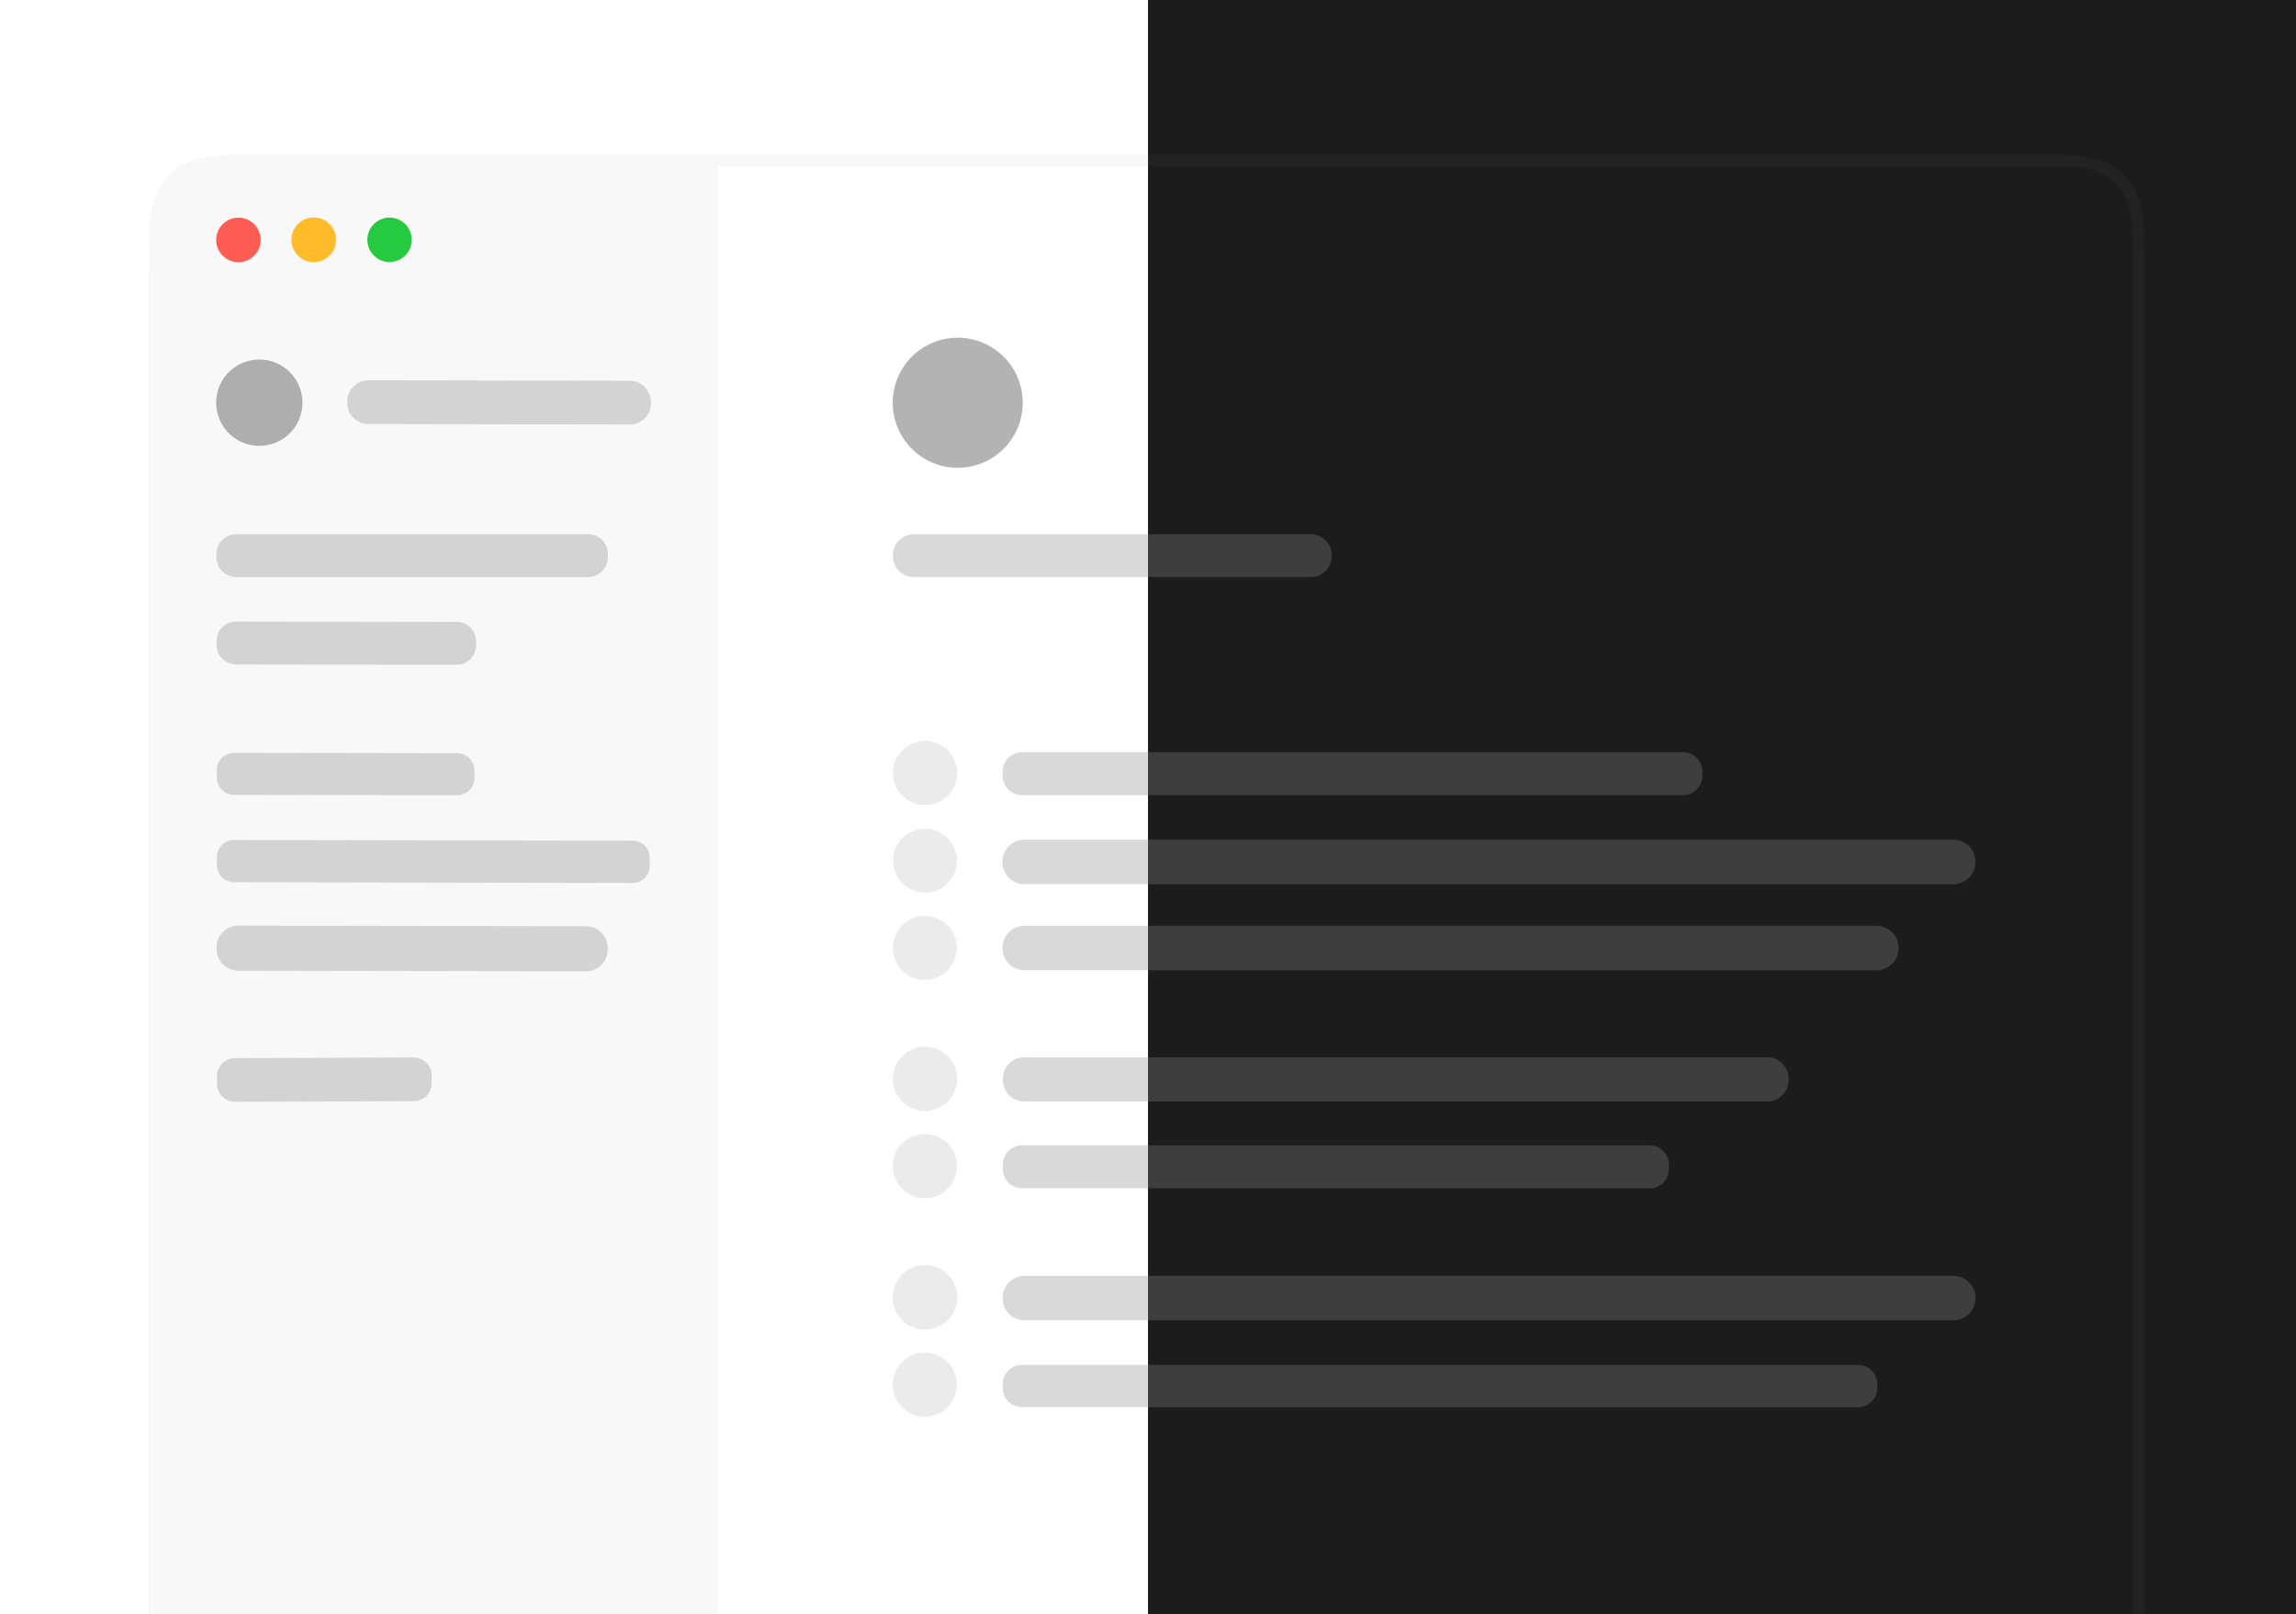 <svg xmlns="http://www.w3.org/2000/svg" fill="none" width="387" height="272" viewBox="0 0 387 272">
  <rect x="0" y="0" width="387" height="272" fill="#333333" stroke="none"/>
  <g clip-path="url(#a)">
    <path fill="#fff" d="M0 0h387v272H0z"/>
    <path fill="#000" d="M25 47.6c0-9 0-13.5 2.3-16.65a12 12 0 0 1 2.65-2.66C33.1 26 37.6 26 46.6 26h292.8c9 0 13.5 0 16.65 2.3a12 12 0 0 1 2.66 2.65C361 34.1 361 38.6 361 47.6V272H25V47.6Z" opacity=".03"/>
    <path fill="#fff" d="M121 28h220c7.5 0 11.25 0 13.88 1.91a10 10 0 0 1 2.21 2.21C359 34.75 359 38.5 359 46v226H121V28Z"/>
    <path fill="#FF5D54" d="M40.19 44.18a3.75 3.75 0 1 0 0-7.5 3.75 3.75 0 0 0 0 7.5Z"/>
    <path fill="#FFBB29" d="M52.88 44.17a3.76 3.76 0 1 0 0-7.52 3.76 3.76 0 0 0 0 7.52Z"/>
    <path fill="#26CA40" d="M65.66 44.15a3.74 3.74 0 1 0 0-7.48 3.74 3.74 0 0 0 0 7.48Z"/>
    <g fill="#000" opacity=".3">
      <path d="M161.43 78.83a10.96 10.96 0 1 0 0-21.92 10.96 10.96 0 0 0 0 21.92ZM43.71 75.13a7.27 7.27 0 1 0 0-14.54 7.27 7.27 0 0 0 0 14.54Z"/>
    </g>
    <g fill="#000" opacity=".08">
      <path d="M155.92 135.67a5.4 5.4 0 1 0 0-10.8 5.4 5.4 0 0 0 0 10.8ZM155.92 150.42a5.38 5.38 0 1 0 0-10.76 5.38 5.38 0 0 0 0 10.76ZM155.89 165.12a5.38 5.38 0 1 0 0-10.76 5.38 5.38 0 0 0 0 10.76ZM155.91 187.21a5.41 5.41 0 1 0 0-10.82 5.41 5.41 0 0 0 0 10.82ZM155.89 201.92a5.41 5.41 0 1 0 0-10.82 5.41 5.41 0 0 0 0 10.82ZM155.91 224.06a5.44 5.44 0 1 0 0-10.88 5.44 5.44 0 0 0 0 10.88ZM155.88 238.74a5.4 5.4 0 1 0 0-10.8 5.4 5.4 0 0 0 0 10.8Z"/>
    </g>
    <g fill="#000" opacity=".15">
      <path d="m106.16 64.16-44.04-.08a3.57 3.57 0 0 0-3.58 3.57v.24c0 1.97 1.6 3.57 3.56 3.57l44.04.08c1.97 0 3.58-1.6 3.58-3.57v-.24c0-1.97-1.6-3.57-3.56-3.57ZM99.08 90.01H39.86a3.39 3.39 0 0 0-3.39 3.39v.46a3.39 3.39 0 0 0 3.39 3.39h59.22a3.39 3.39 0 0 0 3.39-3.39v-.46a3.39 3.39 0 0 0-3.39-3.39ZM220.44 90.03h-66.4a3.53 3.53 0 0 0-3.53 3.53v.16a3.53 3.53 0 0 0 3.53 3.53h66.4a3.53 3.53 0 0 0 3.53-3.53v-.16a3.53 3.53 0 0 0-3.53-3.53ZM76.97 104.8l-37.18-.06A3.28 3.28 0 0 0 36.5 108v.68a3.28 3.28 0 0 0 3.27 3.29l37.18.06a3.28 3.28 0 0 0 3.29-3.27v-.68a3.28 3.28 0 0 0-3.27-3.29ZM77.07 126.93l-37.6-.06c-1.61 0-2.92 1.3-2.92 2.9v1.26c0 1.6 1.3 2.91 2.9 2.92l37.6.06c1.61 0 2.92-1.3 2.92-2.9v-1.26c0-1.6-1.3-2.91-2.9-2.92ZM283.17 126.76h-110.9a3.28 3.28 0 0 0-3.28 3.28v.68a3.28 3.28 0 0 0 3.28 3.28h110.9a3.28 3.28 0 0 0 3.28-3.28v-.68a3.28 3.28 0 0 0-3.28-3.28ZM106.66 141.67l-67.22-.12a2.86 2.86 0 0 0-2.87 2.86v1.4a2.86 2.86 0 0 0 2.85 2.86l67.22.12a2.86 2.86 0 0 0 2.87-2.86v-1.4a2.86 2.86 0 0 0-2.85-2.86ZM328.76 141.5H172.68a3.71 3.71 0 0 0-3.71 3.71v.08a3.71 3.71 0 0 0 3.71 3.71h156.08a3.71 3.71 0 0 0 3.71-3.71v-.08a3.71 3.71 0 0 0-3.71-3.71ZM98.78 156.08l-58.6-.1a3.66 3.66 0 0 0-3.67 3.65v.28a3.66 3.66 0 0 0 3.65 3.67l58.6.1a3.66 3.66 0 0 0 3.67-3.65v-.28a3.66 3.66 0 0 0-3.65-3.67ZM315.79 156.01h-143.1a3.71 3.71 0 0 0-3.71 3.71v.08a3.71 3.71 0 0 0 3.71 3.71h143.1a3.71 3.71 0 0 0 3.71-3.71v-.08a3.71 3.71 0 0 0-3.71-3.71ZM297.39 178.17H172.63a3.57 3.57 0 0 0-3.57 3.57v.3c0 1.97 1.6 3.57 3.57 3.57h124.76c1.97 0 3.57-1.6 3.57-3.57v-.3c0-1.97-1.6-3.57-3.57-3.57ZM69.7 178.2l-30.1.11a3.05 3.05 0 0 0-3.03 3.06v1.26a3.05 3.05 0 0 0 3.06 3.04l30.1-.1a3.05 3.05 0 0 0 3.04-3.06v-1.26a3.05 3.05 0 0 0-3.06-3.04ZM277.55 193.01H172.29a3.25 3.25 0 0 0-3.25 3.25v.74c0 1.8 1.46 3.25 3.25 3.25h105.26c1.8 0 3.25-1.46 3.25-3.25v-.74c0-1.8-1.45-3.25-3.25-3.25ZM328.76 215.01H172.7a3.71 3.71 0 0 0-3.71 3.71v.06a3.71 3.71 0 0 0 3.71 3.71h156.06a3.71 3.71 0 0 0 3.71-3.71v-.06a3.71 3.71 0 0 0-3.71-3.71ZM312.66 230H172.28a3.27 3.27 0 0 0-3.27 3.27v.58c0 1.8 1.46 3.27 3.27 3.27h140.38c1.8 0 3.27-1.46 3.27-3.27v-.58c0-1.8-1.46-3.27-3.27-3.27Z"/>
    </g>
  </g>
  <g clip-path="url(#b)">
    <path fill="#1C1C1C" d="M.5 0h387v272H.5z"/>
    <path fill="#fff" d="M25.5 47.6c0-9 0-13.5 2.3-16.65a12 12 0 0 1 2.65-2.66C33.6 26 38.1 26 47.1 26h292.8c9 0 13.5 0 16.65 2.3a12 12 0 0 1 2.66 2.65c2.29 3.15 2.29 7.65 2.29 16.65V272h-336V47.6Z" opacity=".03"/>
    <path fill="#1C1C1C" d="M121.5 28h220c7.5 0 11.25 0 13.88 1.91a10 10 0 0 1 2.21 2.21c1.91 2.63 1.91 6.38 1.91 13.88v226h-238V28Z"/>
    <g fill="#fff" opacity=".15">
      <path d="M220.94 90.03h-66.4a3.53 3.53 0 0 0-3.53 3.53v.16a3.53 3.53 0 0 0 3.53 3.53h66.4a3.53 3.53 0 0 0 3.53-3.53v-.16a3.53 3.53 0 0 0-3.53-3.53ZM283.67 126.76h-110.9a3.28 3.28 0 0 0-3.28 3.28v.68a3.28 3.28 0 0 0 3.28 3.28h110.9a3.28 3.28 0 0 0 3.28-3.28v-.68a3.28 3.28 0 0 0-3.28-3.28ZM329.26 141.5H173.18a3.71 3.71 0 0 0-3.71 3.71v.08a3.71 3.71 0 0 0 3.71 3.71h156.08a3.71 3.71 0 0 0 3.71-3.71v-.08a3.71 3.71 0 0 0-3.71-3.71ZM316.29 156.01h-143.1a3.71 3.71 0 0 0-3.71 3.71v.08a3.71 3.71 0 0 0 3.71 3.71h143.1a3.71 3.71 0 0 0 3.71-3.71v-.08a3.71 3.71 0 0 0-3.71-3.71ZM297.89 178.17H173.13a3.57 3.57 0 0 0-3.57 3.57v.3c0 1.97 1.6 3.57 3.57 3.57h124.76c1.97 0 3.57-1.6 3.57-3.57v-.3c0-1.97-1.6-3.57-3.57-3.57ZM278.05 193.01H172.79a3.25 3.25 0 0 0-3.25 3.25v.74c0 1.8 1.46 3.25 3.25 3.25h105.26c1.8 0 3.25-1.46 3.25-3.25v-.74c0-1.8-1.45-3.25-3.25-3.25ZM329.26 215.01H173.2a3.71 3.71 0 0 0-3.71 3.71v.06a3.71 3.71 0 0 0 3.71 3.71h156.06a3.71 3.71 0 0 0 3.71-3.71v-.06a3.71 3.71 0 0 0-3.71-3.71ZM313.16 230H172.78a3.27 3.27 0 0 0-3.27 3.27v.58c0 1.8 1.46 3.27 3.27 3.27h140.38c1.8 0 3.27-1.46 3.27-3.27v-.58c0-1.8-1.46-3.27-3.27-3.27Z"/>
    </g>
  </g>
  <defs>
    <clipPath id="a">
      <path fill="#fff" d="M0 0h193.5v272H0z"/>
    </clipPath>
    <clipPath id="b">
      <path fill="#fff" d="M193.5 0H387v272H193.5z"/>
    </clipPath>
  </defs>
</svg>
